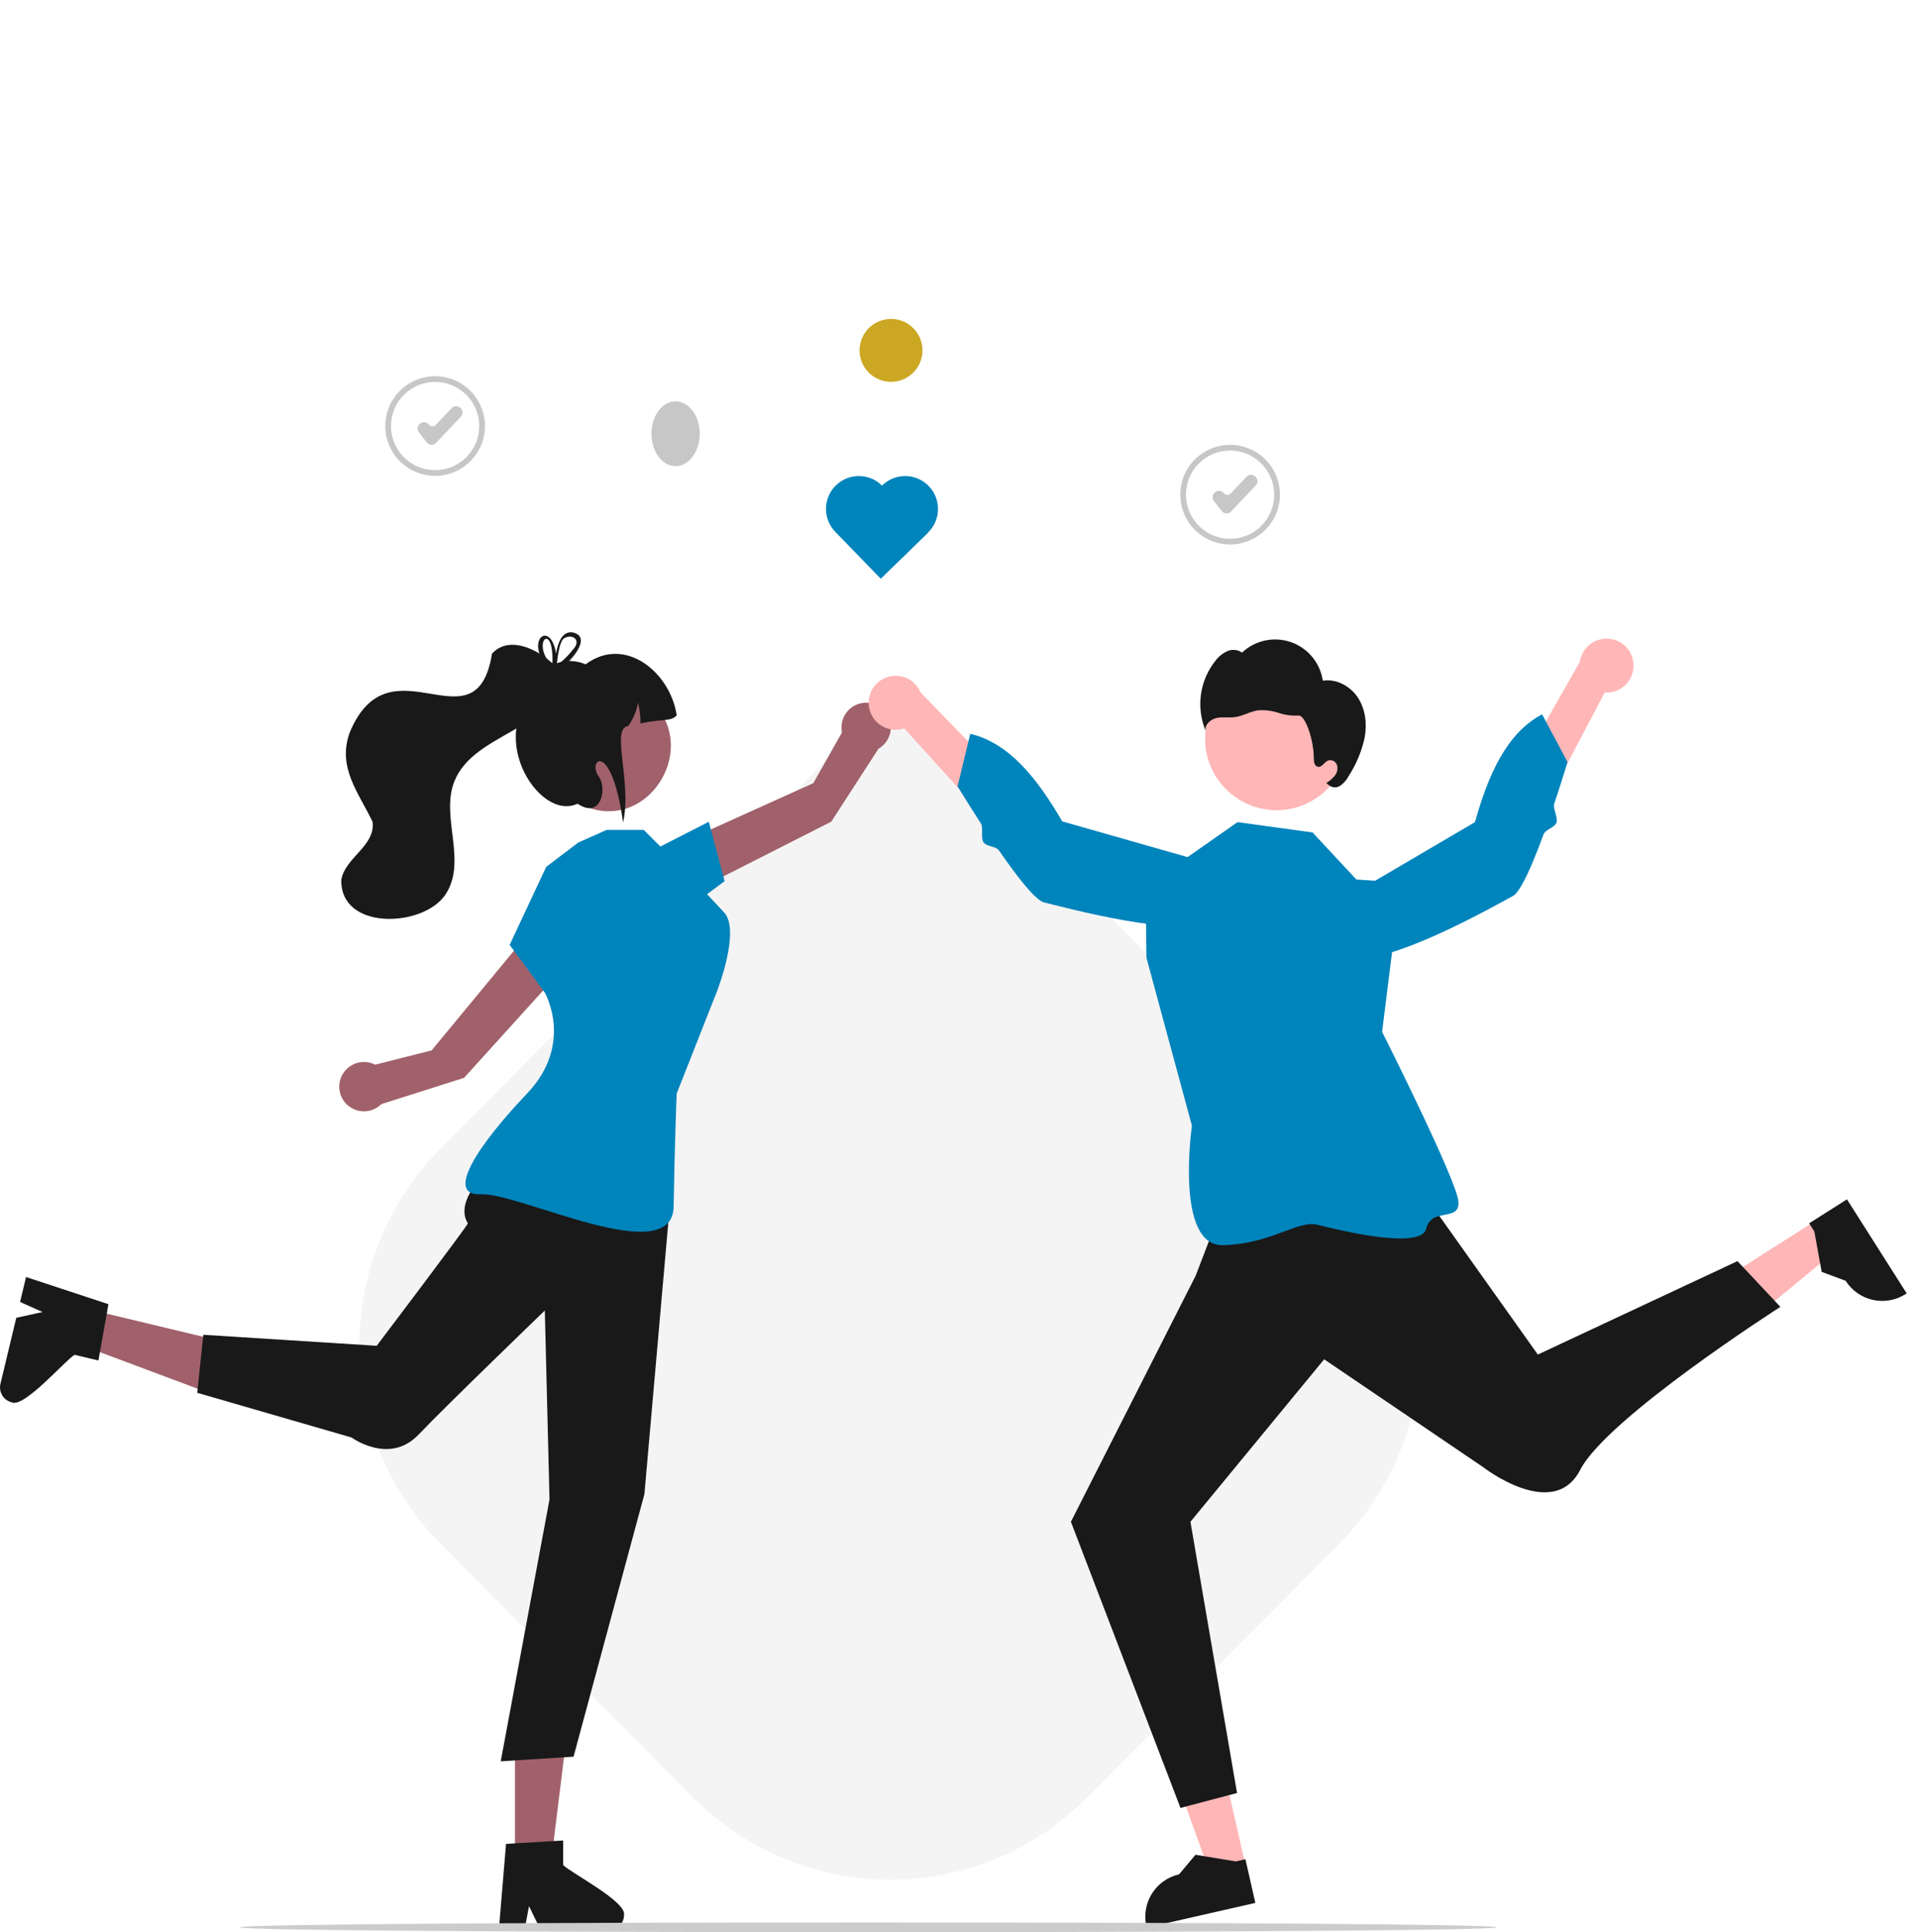 <svg width="411" height="414" viewBox="0 0 411 414" fill="none" xmlns="http://www.w3.org/2000/svg">
<g opacity="0.3" filter="url(#filter0_f_361_1514)">
<path d="M94.555 245.918L94.566 245.907L190.843 149.016L286.818 245.903C310.324 269.321 310.224 307.448 286.848 330.946L233.016 385.058C209.726 408.686 171.803 408.58 148.427 385.076L94.594 330.948C71.094 307.534 71.19 269.418 94.553 245.919L94.555 245.918Z" fill="#D9D9D9"/>
</g>
<path d="M266.94 399.889L259.369 401.611L249.121 373.23L260.296 370.688L266.94 399.889Z" fill="#FFB6B6"/>
<path d="M269.004 407.726L245.72 413.023L245.653 412.728C245.107 410.325 245.537 407.803 246.85 405.717C248.163 403.631 250.25 402.152 252.654 401.605L252.654 401.605L256.173 397.411L264.843 398.832L266.875 398.37L269.004 407.726Z" fill="#191919"/>
<path d="M389.083 261.548L393.245 268.102L369.943 287.276L363.799 277.602L389.083 261.548Z" fill="#FFB6B6"/>
<path d="M395.775 256.975L408.576 277.13L408.321 277.291C406.24 278.613 403.72 279.053 401.314 278.516C398.908 277.98 396.814 276.509 395.493 274.429L395.492 274.428L390.361 272.521L388.791 263.878L387.674 262.118L395.775 256.975Z" fill="#191919"/>
<path d="M147.726 191.475L145.856 180.637L174.287 167.8L180.427 156.931C180.229 155.977 180.298 154.987 180.627 154.07C180.957 153.153 181.533 152.345 182.292 151.735C183.052 151.125 183.966 150.737 184.932 150.613C185.898 150.49 186.88 150.636 187.769 151.035C188.658 151.435 189.419 152.072 189.968 152.876C190.517 153.681 190.833 154.622 190.881 155.595C190.929 156.568 190.708 157.535 190.24 158.39C189.773 159.245 189.079 159.954 188.234 160.439L178.133 176.052L147.726 191.475Z" fill="#A0616A"/>
<path d="M139.083 182.615L151.887 176.076L155.276 188.801L146.383 195.392L139.083 182.615Z" fill="#0084BC"/>
<path d="M110.353 398.903L118.095 398.903L121.777 369.047L110.352 369.047L110.353 398.903Z" fill="#A0616A"/>
<path d="M120.671 399.6V394.353L118.636 394.477L110.351 394.968L108.434 395.085L106.968 412.66L106.889 413.602H112.386L112.563 412.666L113.361 408.414L115.422 412.666L115.874 413.602H130.447C131.315 413.597 132.145 413.249 132.757 412.636C133.37 412.022 133.716 411.191 133.719 410.324C134.334 407.452 122.215 401.242 120.671 399.6Z" fill="#191919"/>
<path d="M18.459 280.417L16.654 287.944L44.833 298.486L47.496 287.377L18.459 280.417Z" fill="#A0616A"/>
<path d="M15.988 290.286L21.092 291.51L21.446 289.502L22.9 281.332L23.233 279.441L6.482 273.918L5.584 273.622L4.302 278.966L5.171 279.356L9.121 281.124L4.504 282.137L3.489 282.358L0.091 296.527C-0.106 297.372 0.038 298.26 0.492 298.999C0.946 299.737 1.674 300.267 2.516 300.473C5.166 301.741 14.031 291.405 15.988 290.286Z" fill="#191919"/>
<path d="M122.323 205.676L112.359 201.019L92.487 225.063L80.383 228.124C79.516 227.681 78.542 227.488 77.571 227.564C76.599 227.64 75.668 227.983 74.879 228.555C74.091 229.127 73.476 229.906 73.102 230.806C72.728 231.705 72.611 232.691 72.762 233.653C72.913 234.615 73.328 235.517 73.959 236.259C74.591 237.001 75.416 237.553 76.342 237.856C77.268 238.158 78.26 238.199 79.207 237.973C80.155 237.748 81.022 237.265 81.713 236.577L99.437 230.946L122.323 205.676Z" fill="#A0616A"/>
<path d="M263.593 116.666C261.481 116.666 259.416 116.04 257.66 114.867C255.904 113.694 254.535 112.026 253.726 110.075C252.918 108.124 252.707 105.977 253.119 103.905C253.531 101.834 254.548 99.931 256.042 98.438C257.535 96.945 259.438 95.928 261.51 95.516C263.581 95.104 265.728 95.315 267.68 96.123C269.631 96.932 271.299 98.3 272.473 100.056C273.646 101.812 274.272 103.877 274.272 105.988C274.269 108.819 273.143 111.534 271.141 113.535C269.139 115.537 266.424 116.663 263.593 116.666V116.666ZM263.593 96.536C261.723 96.536 259.895 97.09 258.341 98.129C256.786 99.168 255.574 100.644 254.859 102.371C254.143 104.098 253.956 105.999 254.321 107.833C254.686 109.666 255.586 111.35 256.908 112.672C258.23 113.994 259.915 114.895 261.749 115.259C263.582 115.624 265.483 115.437 267.211 114.721C268.938 114.006 270.415 112.794 271.454 111.24C272.492 109.686 273.047 107.858 273.047 105.988C273.044 103.482 272.047 101.08 270.275 99.308C268.502 97.536 266.099 96.539 263.593 96.536V96.536Z" fill="#C7C7C7"/>
<path d="M262.84 110.011C262.818 110.011 262.797 110.01 262.775 110.009C262.586 110 262.4 109.95 262.232 109.863C262.063 109.775 261.916 109.652 261.799 109.502L260.117 107.34C260.011 107.203 259.932 107.047 259.887 106.881C259.841 106.714 259.828 106.54 259.85 106.368C259.871 106.196 259.926 106.031 260.011 105.88C260.097 105.73 260.211 105.598 260.348 105.492L260.408 105.445C260.545 105.338 260.701 105.26 260.868 105.214C261.035 105.168 261.209 105.156 261.381 105.177C261.552 105.199 261.718 105.254 261.868 105.339C262.019 105.425 262.151 105.539 262.257 105.676C262.342 105.785 262.45 105.874 262.572 105.938C262.695 106.002 262.83 106.038 262.968 106.045C263.106 106.052 263.244 106.028 263.373 105.977C263.501 105.925 263.617 105.847 263.712 105.747L267.128 102.141C267.368 101.888 267.699 101.74 268.048 101.731C268.397 101.721 268.736 101.851 268.99 102.09L269.046 102.144C269.171 102.263 269.272 102.405 269.343 102.563C269.413 102.721 269.452 102.891 269.457 103.064C269.461 103.237 269.432 103.409 269.37 103.571C269.308 103.732 269.215 103.88 269.096 104.005L263.795 109.6C263.672 109.73 263.524 109.833 263.36 109.904C263.195 109.975 263.018 110.011 262.84 110.011Z" fill="#C7C7C7"/>
<path d="M93.24 101.962C91.128 101.962 89.063 101.335 87.307 100.162C85.551 98.989 84.182 97.321 83.374 95.37C82.565 93.419 82.354 91.272 82.766 89.201C83.178 87.129 84.195 85.227 85.689 83.733C87.182 82.24 89.085 81.223 91.156 80.811C93.228 80.399 95.375 80.61 97.327 81.418C99.278 82.227 100.946 83.595 102.12 85.351C103.293 87.107 103.919 89.172 103.919 91.284C103.916 94.115 102.79 96.829 100.788 98.831C98.786 100.832 96.071 101.958 93.24 101.962ZM93.24 81.831C91.37 81.831 89.542 82.385 87.988 83.424C86.433 84.463 85.221 85.939 84.506 87.666C83.79 89.394 83.603 91.294 83.968 93.128C84.332 94.961 85.233 96.646 86.555 97.968C87.877 99.29 89.562 100.19 91.396 100.555C93.229 100.919 95.13 100.732 96.858 100.017C98.585 99.301 100.062 98.09 101.101 96.535C102.139 94.981 102.694 93.153 102.694 91.284C102.691 88.778 101.694 86.375 99.922 84.603C98.149 82.831 95.746 81.834 93.24 81.831V81.831Z" fill="#C7C7C7"/>
<path d="M92.487 95.306C92.465 95.306 92.444 95.306 92.422 95.305C92.233 95.295 92.047 95.245 91.879 95.158C91.71 95.07 91.563 94.948 91.446 94.798L89.764 92.635C89.658 92.499 89.579 92.343 89.534 92.176C89.488 92.009 89.475 91.835 89.496 91.663C89.518 91.492 89.573 91.326 89.659 91.175C89.744 91.025 89.858 90.893 89.995 90.787L90.055 90.74C90.192 90.634 90.348 90.555 90.515 90.509C90.682 90.463 90.856 90.451 91.028 90.472C91.199 90.494 91.365 90.549 91.516 90.634C91.666 90.72 91.798 90.834 91.904 90.971C91.989 91.08 92.097 91.169 92.219 91.233C92.342 91.297 92.477 91.333 92.615 91.34C92.753 91.347 92.891 91.323 93.02 91.272C93.148 91.221 93.264 91.142 93.359 91.042L96.775 87.436C97.015 87.183 97.346 87.035 97.695 87.026C98.044 87.016 98.383 87.146 98.637 87.385L98.693 87.439C98.818 87.558 98.919 87.7 98.99 87.858C99.06 88.016 99.099 88.186 99.104 88.359C99.108 88.532 99.079 88.704 99.017 88.866C98.955 89.027 98.862 89.175 98.743 89.301L93.442 94.895C93.319 95.025 93.171 95.128 93.007 95.199C92.843 95.27 92.665 95.306 92.487 95.306Z" fill="#C7C7C7"/>
<path d="M144.769 99.871C147.628 99.871 149.945 96.764 149.945 92.931C149.945 89.098 147.628 85.991 144.769 85.991C141.91 85.991 139.592 89.098 139.592 92.931C139.592 96.764 141.91 99.871 144.769 99.871Z" fill="#C7C7C7"/>
<path d="M190.934 81.813C194.657 81.813 197.675 78.796 197.675 75.074C197.675 71.351 194.657 68.334 190.934 68.334C187.211 68.334 184.193 71.351 184.193 75.074C184.193 78.796 187.211 81.813 190.934 81.813Z" fill="#CCA723"/>
<path d="M112.277 244.407C112.277 244.407 95.927 255.052 100.251 262.125C100.4 262.369 80.721 288.355 80.721 288.355L43.573 285.997L42.265 298.429L75.336 308.006C75.336 308.006 83.427 313.949 89.677 307.401C95.927 300.853 116.746 280.801 116.746 280.801L117.751 321.286L107.3 377.386L122.904 376.397L138.092 320.114L143.698 256.36L112.277 244.407Z" fill="#191919"/>
<path d="M123.923 180.522L117.048 185.731L109.211 202.454L116.746 212.687C116.746 212.687 123.085 223.67 112.939 234.307C102.794 244.944 95.003 256.305 103.123 255.899C111.244 255.493 144.134 272.22 144.35 258.516C144.567 244.813 145.005 234.307 145.005 234.307L153.627 212.439C153.627 212.439 158.765 199.394 155.158 195.489C151.551 191.584 146.722 186.594 146.722 186.594L137.939 177.813H130.009L123.923 180.522Z" fill="#0084BC"/>
<path d="M136.757 148.391C152.181 157.167 139.519 180.321 123.807 172.076C108.384 163.301 121.046 140.146 136.757 148.391Z" fill="#A0616A"/>
<path d="M145.005 153.257C143.924 154.662 141.666 154.003 137.244 155.006C137.254 153.508 137.081 152.013 136.729 150.557C136.4 152.36 135.679 154.07 134.617 155.564C130.777 155.99 135.484 167.652 133.518 176.227C130.985 158.137 125.658 162.877 128.349 166.465C130.072 168.762 128.923 175.653 123.754 172.207C115.226 176.26 103.078 156.128 116.541 146.686C116.301 141.583 121.98 140.777 125.477 142.346C133.965 136.024 143.662 144.124 145.005 153.257Z" fill="#191919"/>
<path d="M105.43 140.057C101.996 161.167 83.591 136.175 74.936 156.949C72.216 164.472 76.884 169.854 79.837 176.099C80.511 181.231 73.834 183.835 73.134 188.559C72.94 199.389 90.415 198.726 95.3 191.893C100.32 184.741 94.326 175.144 97.343 167.466C101.583 156.807 118.829 156.728 120.331 144.326C117.422 140.183 109.598 135.439 105.43 140.057Z" fill="#191919"/>
<path d="M119.341 142.12C119.229 142.167 119.116 142.215 119.016 142.268H119.01C118.915 142.315 118.821 142.362 118.726 142.416C118.714 142.421 118.708 142.427 118.696 142.433C118.572 142.315 118.448 142.197 118.318 142.079C118.284 142.271 118.292 142.469 118.342 142.658L118.359 142.729C118.478 142.853 118.602 142.971 118.732 143.095C118.85 143.007 118.962 142.912 119.081 142.823C119.152 142.764 119.223 142.705 119.3 142.646C119.311 142.492 119.329 142.315 119.347 142.12L119.341 142.12ZM122.9 135.546C120.263 134.943 119.412 138.39 119.158 140.051C118.2 134.021 114.215 135.918 115.592 140.033C116.031 141.251 116.722 142.363 117.62 143.296C117.744 143.438 117.88 143.58 118.022 143.722C117.863 144.55 118.667 144.337 119.755 143.574C120.558 143.003 121.301 142.351 121.972 141.629C124.142 139.353 125.833 136.309 122.9 135.546V135.546ZM122.983 138.939C122.169 139.988 121.257 140.956 120.257 141.83C119.944 142.114 119.625 142.386 119.299 142.646C119.294 142.699 119.294 142.747 119.288 142.788C119.265 142.845 119.237 142.901 119.205 142.954C118.874 143.551 118.501 143.225 118.359 142.729C118.348 142.711 118.33 142.693 118.318 142.676C117.845 142.188 117.434 141.644 117.094 141.056C114.652 136.823 118.584 133.944 118.389 141.848C118.353 141.921 118.329 141.998 118.318 142.079C118.284 142.271 118.292 142.469 118.342 142.658L118.359 142.729C118.478 142.853 118.602 142.971 118.732 143.095C118.85 143.007 118.962 142.912 119.081 142.823C119.152 142.764 119.223 142.705 119.3 142.646C119.311 142.492 119.329 142.315 119.347 142.12V142.114C119.501 140.53 119.92 137.68 120.695 136.906C122.398 135.599 124.603 137.012 122.983 138.939V138.939ZM119.341 142.12C119.229 142.167 119.116 142.215 119.016 142.268H119.01C118.915 142.315 118.821 142.362 118.726 142.416C118.714 142.421 118.708 142.427 118.696 142.433C118.572 142.315 118.448 142.197 118.318 142.079C118.284 142.271 118.292 142.469 118.342 142.658L118.359 142.729C118.478 142.853 118.602 142.971 118.732 143.095C118.85 143.007 118.962 142.912 119.081 142.823C119.152 142.764 119.223 142.705 119.3 142.646C119.311 142.492 119.329 142.315 119.347 142.12L119.341 142.12Z" fill="#191919"/>
<path d="M261.9 258.507L256.204 273.361L229.481 326.065L252.962 387.376L265.081 384.178L255.092 326.065L283.748 291.252L317.78 314.33C317.78 314.33 332.873 326.112 338.614 314.943C344.356 303.775 381.509 280.019 381.509 280.019L372.317 270.216L329.534 290.235L300.004 248.677L261.9 258.507Z" fill="#191919"/>
<path d="M290.644 188.443L281.267 178.37L265.181 176.157L245.472 189.953L245.67 205.223L255.413 241.206C255.413 241.206 251.702 267.059 262.068 266.799C272.434 266.54 278.084 261.373 282.306 262.425C286.528 263.477 304.475 267.953 305.612 263.264C306.75 258.575 312.796 261.932 312.53 257.497C312.265 253.061 296.163 221.086 296.163 221.086L300.167 189.108L290.644 188.443Z" fill="#0084BC"/>
<path d="M350.017 142.074C350.101 142.909 350.001 143.753 349.723 144.545C349.446 145.338 348.998 146.06 348.411 146.66C347.825 147.261 347.113 147.726 346.328 148.022C345.542 148.318 344.701 148.438 343.863 148.374L322.299 189.38L316.51 180.493L338.551 141.793C338.752 140.394 339.459 139.117 340.539 138.204C341.619 137.291 342.996 136.806 344.409 136.841C345.822 136.876 347.174 137.428 348.207 138.392C349.241 139.356 349.885 140.666 350.017 142.074V142.074Z" fill="#FFB6B6"/>
<path d="M282.13 196.068C282.13 196.068 281.275 203.361 289.488 205.167C297.7 206.973 320.453 193.974 324.183 191.988C325.351 191.367 326.936 188.319 328.562 184.426C329.292 182.679 330.031 180.76 330.743 178.815C331.156 177.689 333.131 177.382 333.519 176.265C333.906 175.155 332.706 173.235 333.056 172.188C334.718 167.221 335.895 163.28 335.895 163.28L330.452 153.056C322.839 157.08 318.935 165.944 316.063 176.156L282.13 196.068Z" fill="#0084BC"/>
<path d="M186.218 151.49C186.346 152.32 186.654 153.112 187.121 153.81C187.588 154.507 188.202 155.094 188.92 155.529C189.639 155.964 190.444 156.236 191.279 156.326C192.113 156.416 192.958 156.322 193.752 156.05L224.894 190.355L228.275 180.303L197.248 148.349C196.704 147.045 195.699 145.986 194.426 145.372C193.152 144.759 191.697 144.634 190.338 145.021C188.978 145.408 187.808 146.28 187.048 147.473C186.289 148.665 185.993 150.095 186.218 151.49V151.49Z" fill="#FFB6B6"/>
<path d="M265.459 186.779C265.459 186.779 268.112 193.627 260.613 197.43C253.114 201.234 227.831 194.341 223.723 193.353C222.437 193.043 220.139 190.489 217.591 187.127C216.446 185.617 215.251 183.945 214.074 182.24C213.393 181.253 211.404 181.45 210.748 180.466C210.096 179.487 210.777 177.328 210.176 176.403C207.324 172.009 205.198 168.488 205.198 168.488L207.909 157.228C216.287 159.219 222.286 166.824 227.622 175.992L265.459 186.779Z" fill="#0084BC"/>
<path d="M273.545 173.595C281.997 173.595 288.849 166.743 288.849 158.292C288.849 149.84 281.997 142.989 273.545 142.989C265.092 142.989 258.24 149.84 258.24 158.292C258.24 166.743 265.092 173.595 273.545 173.595Z" fill="#FFB6B6"/>
<path d="M291.015 149.53C289.405 147.039 286.384 145.38 283.456 145.846C283.183 143.977 282.403 142.219 281.2 140.763C279.997 139.307 278.418 138.208 276.634 137.587C274.85 136.967 272.93 136.847 271.083 137.242C269.236 137.636 267.532 138.53 266.158 139.826C265.706 139.507 265.18 139.311 264.63 139.256C264.08 139.201 263.525 139.289 263.019 139.511C262.011 139.97 261.134 140.673 260.468 141.558C258.788 143.654 257.707 146.166 257.341 148.827C256.975 151.488 257.337 154.198 258.389 156.669C258.032 155.368 259.336 154.144 260.653 153.852C261.971 153.56 263.353 153.837 264.689 153.646C266.401 153.403 267.941 152.41 269.656 152.186C271.11 152.091 272.569 152.279 273.952 152.738C275.335 153.197 276.792 153.393 278.247 153.315C279.691 153.143 281.55 158.613 281.526 162.466C281.521 163.196 281.671 164.133 282.385 164.288C283.264 164.479 283.773 163.266 284.609 162.936C284.995 162.825 285.408 162.869 285.762 163.057C286.116 163.245 286.383 163.564 286.507 163.945C286.613 164.333 286.624 164.74 286.54 165.133C286.457 165.526 286.28 165.893 286.026 166.204C285.512 166.821 284.901 167.35 284.218 167.772L284.563 168.058C284.89 168.404 285.327 168.625 285.799 168.683C286.271 168.742 286.749 168.635 287.15 168.38C287.94 167.845 288.58 167.117 289.008 166.265C290.623 163.768 291.777 161.003 292.416 158.1C292.955 155.184 292.625 152.02 291.015 149.53Z" fill="#191919"/>
<path d="M320.776 412.955C320.306 414.348 51.863 414.348 51.355 412.959C51.825 411.563 320.268 411.563 320.776 412.955Z" fill="#CCCCCC"/>
<path d="M189.051 103.992C189.033 104.009 189.017 104.027 189 104.045C186.276 101.339 181.888 101.316 179.135 103.991C176.372 106.677 176.279 111.086 178.926 113.887L178.924 113.889L178.99 113.957L188.737 124L198.841 114.18L198.813 114.151C198.83 114.135 198.847 114.12 198.864 114.103C201.654 111.391 201.719 106.93 199.009 104.138C196.3 101.345 191.841 101.28 189.051 103.992L189.051 103.992V103.992Z" fill="#0084BC"/>
<defs>
<filter id="filter0_f_361_1514" x="73" y="145.016" width="235.414" height="261.726" filterUnits="userSpaceOnUse" color-interpolation-filters="sRGB">
<feFlood flood-opacity="0" result="BackgroundImageFix"/>
<feBlend mode="normal" in="SourceGraphic" in2="BackgroundImageFix" result="shape"/>
<feGaussianBlur stdDeviation="2" result="effect1_foregroundBlur_361_1514"/>
</filter>
</defs>
</svg>
